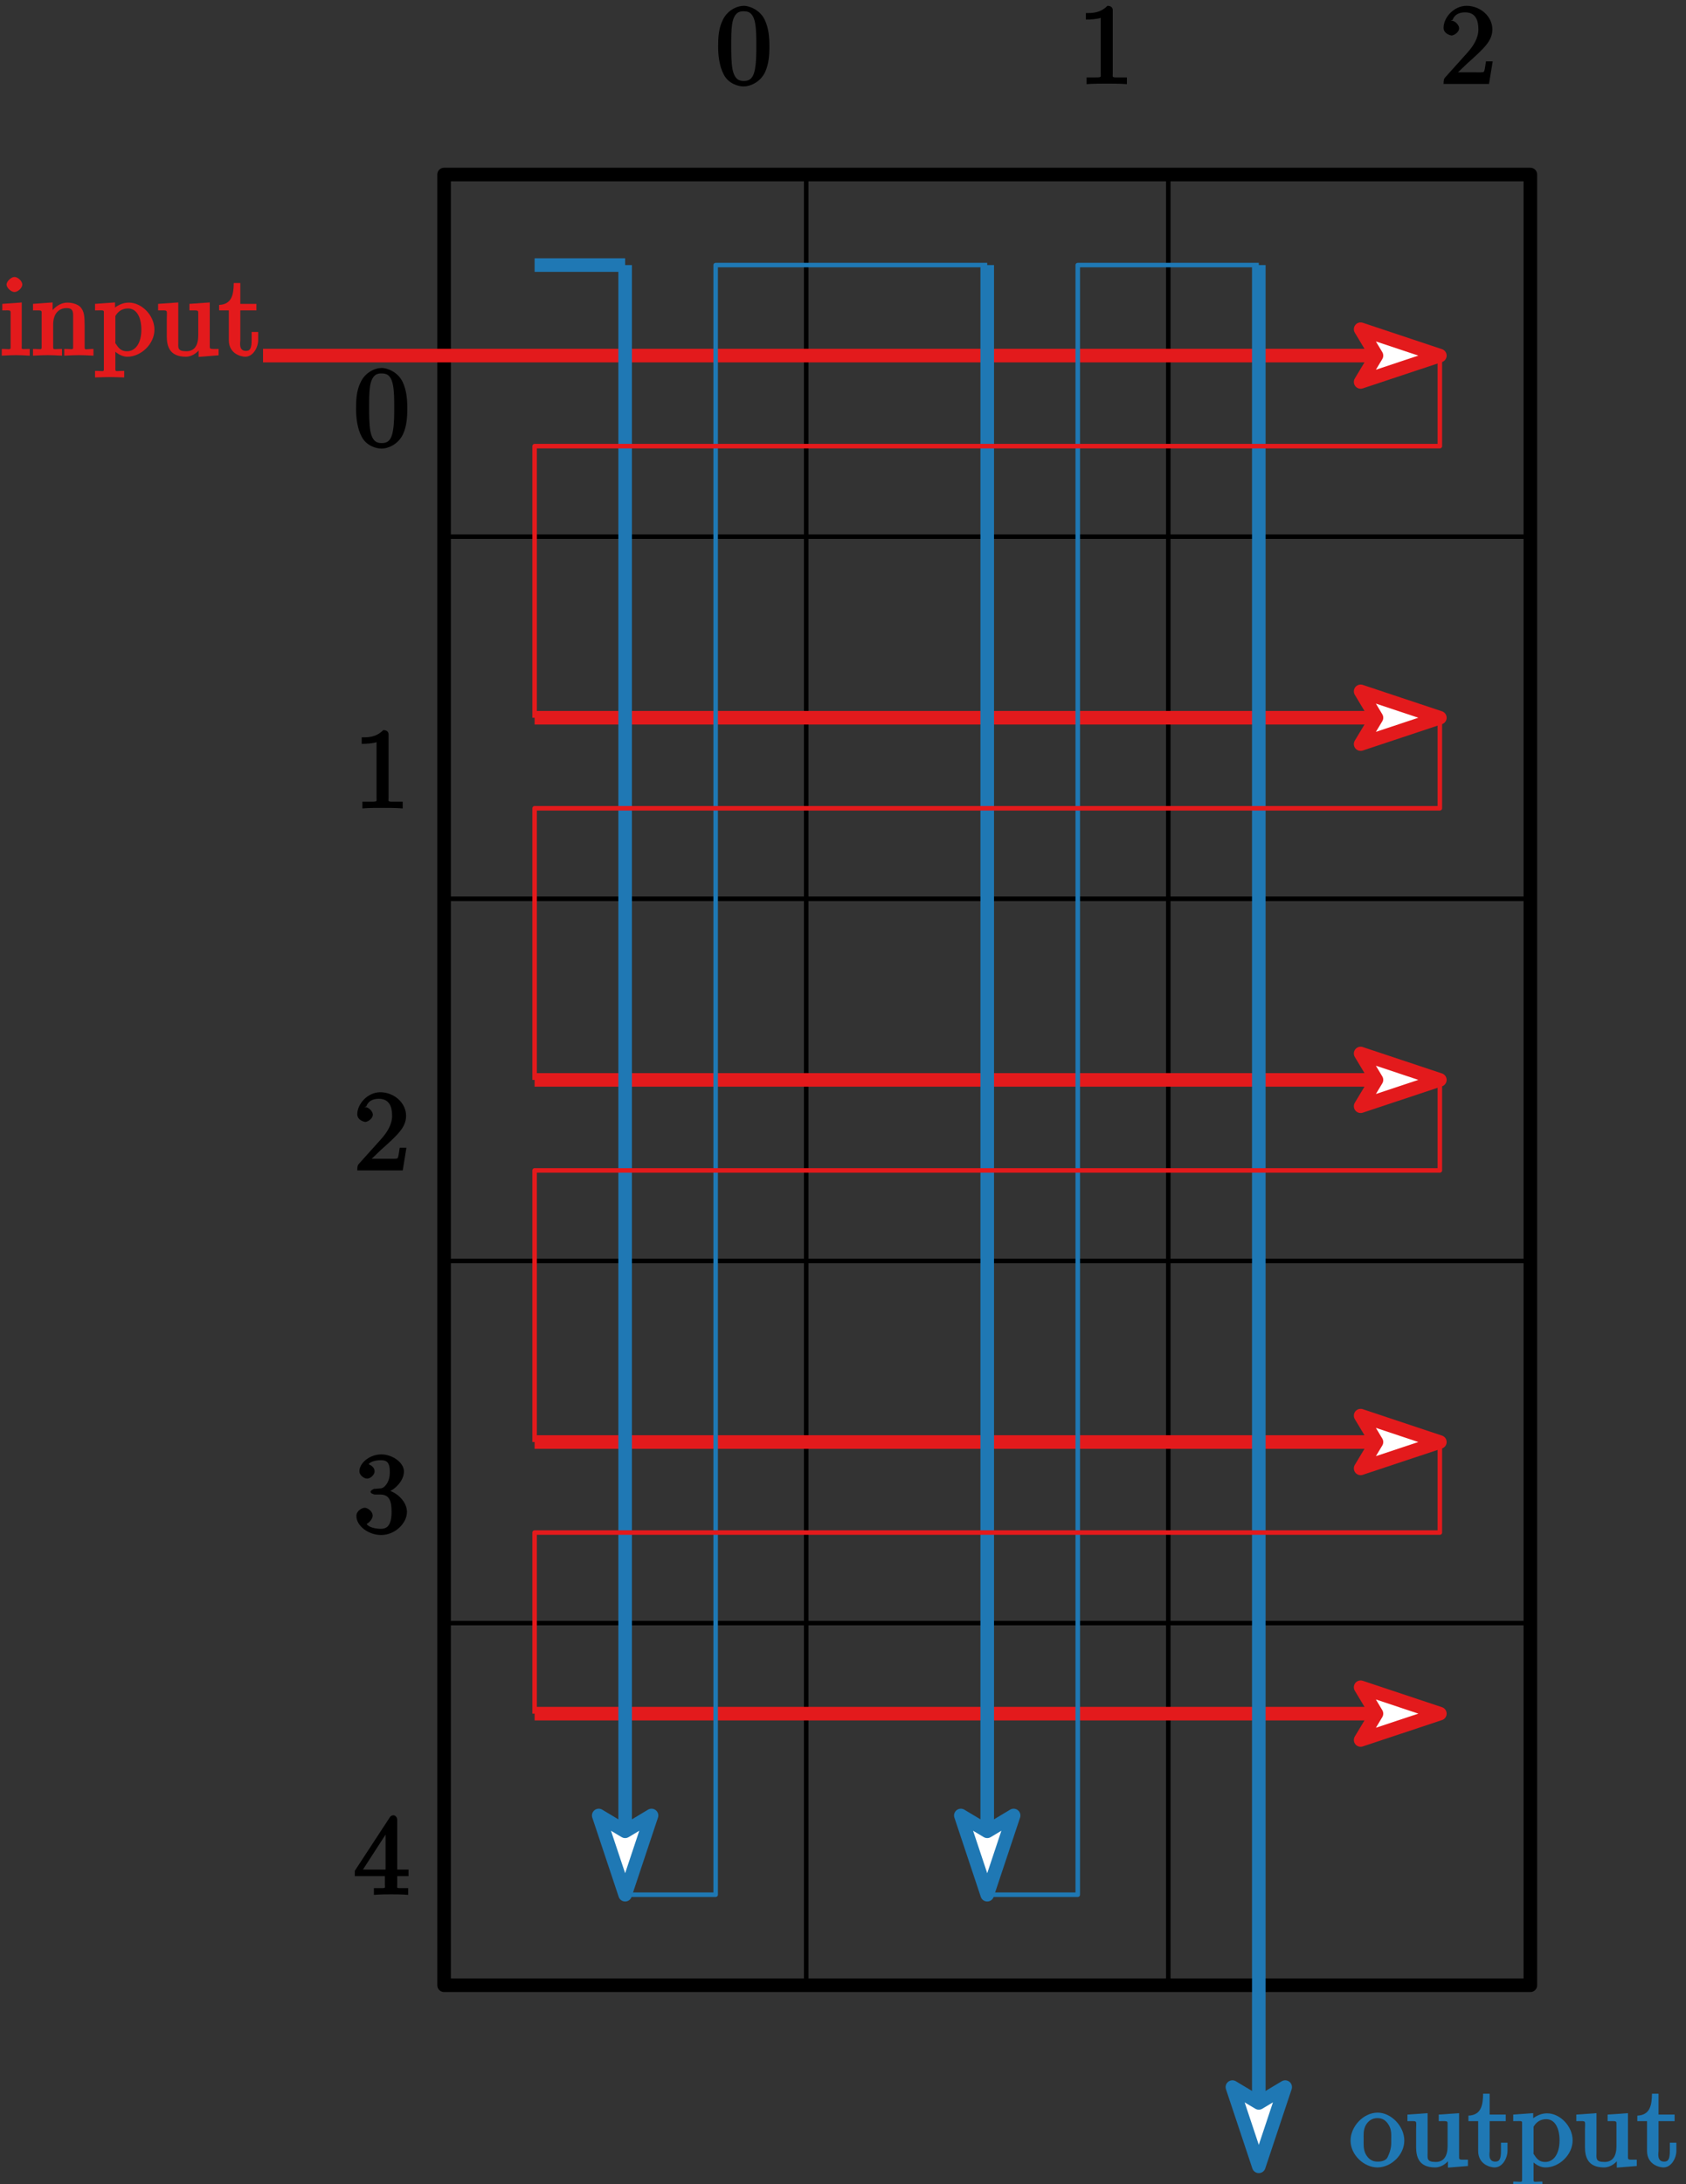 <?xml version="1.0" encoding="UTF-8"?>
<svg xmlns="http://www.w3.org/2000/svg" xmlns:xlink="http://www.w3.org/1999/xlink" width="149pt" height="193pt" viewBox="0 0 149 193" version="1.1">
<rect x="0" y="0" width="149" height="193" fill="#333333" stroke="none"/>
<defs>
<g>
<symbol overflow="visible" id="glyph0-0">
<path style="stroke:none;" d=""/>
</symbol>
<symbol overflow="visible" id="glyph0-1">
<path style="stroke:none;" d="M 4.75 -3.312 C 4.75 -4.109 4.688 -4.922 4.344 -5.656 C 3.891 -6.609 2.906 -6.906 2.5 -6.906 C 1.891 -6.906 1 -6.516 0.594 -5.578 C 0.266 -4.891 0.219 -4.109 0.219 -3.312 C 0.219 -2.578 0.312 -1.578 0.719 -0.828 C 1.141 -0.016 2 0.219 2.484 0.219 C 3.016 0.219 3.938 -0.125 4.375 -1.062 C 4.688 -1.75 4.75 -2.531 4.75 -3.312 Z M 2.484 -0.266 C 2.094 -0.266 1.672 -0.375 1.484 -1.328 C 1.375 -1.938 1.375 -2.844 1.375 -3.438 C 1.375 -4.078 1.375 -4.734 1.453 -5.281 C 1.641 -6.453 2.234 -6.422 2.484 -6.422 C 2.812 -6.422 3.297 -6.375 3.484 -5.391 C 3.594 -4.828 3.594 -4.062 3.594 -3.438 C 3.594 -2.688 3.594 -2.016 3.484 -1.375 C 3.328 -0.422 2.938 -0.266 2.484 -0.266 Z M 2.484 -0.266 "/>
</symbol>
<symbol overflow="visible" id="glyph0-2">
<path style="stroke:none;" d="M 3.094 -6.516 C 3.094 -6.75 2.938 -6.906 2.625 -6.906 C 1.969 -6.234 1.203 -6.266 0.719 -6.266 L 0.719 -5.688 C 1.094 -5.688 1.781 -5.734 2.031 -5.844 L 2.031 -0.922 C 2.031 -0.562 2.156 -0.578 1.266 -0.578 L 0.781 -0.578 L 0.781 0.016 C 1.297 -0.031 2.156 -0.031 2.562 -0.031 C 2.953 -0.031 3.828 -0.031 4.344 0.016 L 4.344 -0.578 L 3.859 -0.578 C 2.953 -0.578 3.094 -0.547 3.094 -0.922 Z M 3.094 -6.516 "/>
</symbol>
<symbol overflow="visible" id="glyph0-3">
<path style="stroke:none;" d="M 1.375 -0.812 L 2.438 -1.828 C 3.984 -3.203 4.641 -3.844 4.641 -4.828 C 4.641 -5.969 3.578 -6.906 2.359 -6.906 C 1.234 -6.906 0.328 -5.859 0.328 -4.969 C 0.328 -4.406 1 -4.281 1.031 -4.281 C 1.203 -4.281 1.703 -4.531 1.703 -4.938 C 1.703 -5.188 1.359 -5.594 1.016 -5.594 C 0.938 -5.594 0.922 -5.594 1.125 -5.656 C 1.281 -6.094 1.656 -6.328 2.234 -6.328 C 3.141 -6.328 3.406 -5.656 3.406 -4.828 C 3.406 -4.031 2.953 -3.344 2.406 -2.734 L 0.484 -0.594 C 0.375 -0.484 0.328 -0.375 0.328 0 L 4.344 0 L 4.672 -2 L 4.078 -2 C 4 -1.562 3.984 -1.219 3.891 -1.078 C 3.812 -1 3.281 -1.031 3.062 -1.031 L 1.609 -1.031 Z M 1.375 -0.812 "/>
</symbol>
<symbol overflow="visible" id="glyph0-4">
<path style="stroke:none;" d="M 2.891 -3.516 C 3.703 -3.781 4.453 -4.609 4.453 -5.391 C 4.453 -6.203 3.406 -6.906 2.453 -6.906 C 1.453 -6.906 0.516 -6.172 0.516 -5.406 C 0.516 -5.078 0.906 -4.766 1.203 -4.766 C 1.5 -4.766 1.859 -5.109 1.859 -5.406 C 1.859 -5.906 1.234 -6.047 1.344 -6.047 C 1.5 -6.297 2.047 -6.391 2.406 -6.391 C 2.828 -6.391 3.203 -6.297 3.203 -5.406 C 3.203 -5.281 3.234 -4.812 2.969 -4.359 C 2.672 -3.891 2.453 -3.891 2.203 -3.891 C 2.125 -3.875 1.891 -3.859 1.812 -3.859 C 1.734 -3.844 1.5 -3.703 1.5 -3.594 C 1.5 -3.484 1.734 -3.359 1.906 -3.359 L 2.344 -3.359 C 3.156 -3.359 3.359 -2.812 3.359 -1.828 C 3.359 -0.484 2.844 -0.328 2.406 -0.328 C 1.969 -0.328 1.328 -0.453 1.156 -0.766 C 1.219 -0.766 1.688 -1.109 1.688 -1.5 C 1.688 -1.859 1.266 -2.188 0.984 -2.188 C 0.734 -2.188 0.25 -1.906 0.25 -1.469 C 0.25 -0.562 1.344 0.219 2.438 0.219 C 3.656 0.219 4.719 -0.812 4.719 -1.828 C 4.719 -2.656 3.922 -3.562 2.891 -3.781 Z M 2.891 -3.516 "/>
</symbol>
<symbol overflow="visible" id="glyph0-5">
<path style="stroke:none;" d="M 2.766 -1.781 L 2.766 -0.906 C 2.766 -0.547 2.906 -0.578 2.172 -0.578 L 1.797 -0.578 L 1.797 0.016 C 2.375 -0.031 2.891 -0.031 3.312 -0.031 C 3.734 -0.031 4.25 -0.031 4.828 0.016 L 4.828 -0.578 L 4.453 -0.578 C 3.719 -0.578 3.859 -0.547 3.859 -0.906 L 3.859 -1.641 L 4.859 -1.641 L 4.859 -2.219 L 3.859 -2.219 L 3.859 -6.625 C 3.859 -6.812 3.703 -7.016 3.531 -7.016 C 3.453 -7.016 3.297 -6.984 3.219 -6.859 L 0.109 -2.109 L 0.109 -1.641 L 2.766 -1.641 Z M 2.984 -2.219 L 0.828 -2.219 L 3.094 -5.719 L 2.828 -5.797 L 2.828 -2.219 Z M 2.984 -2.219 "/>
</symbol>
<symbol overflow="visible" id="glyph0-6">
<path style="stroke:none;" d="M 1.766 -4.672 L 0.203 -4.562 L 0.203 -3.984 C 1.016 -3.984 0.938 -4.062 0.938 -3.562 L 0.938 -0.891 C 0.938 -0.438 1 -0.578 0.156 -0.578 L 0.156 0.016 C 0.641 -0.016 1.188 -0.031 1.422 -0.031 C 1.781 -0.031 2.125 -0.016 2.625 0.016 L 2.625 -0.578 C 1.797 -0.578 1.922 -0.484 1.922 -0.875 L 1.922 -4.688 Z M 1.969 -6.266 C 1.969 -6.594 1.562 -6.938 1.281 -6.938 C 0.969 -6.938 0.578 -6.531 0.578 -6.266 C 0.578 -6 0.969 -5.609 1.281 -5.609 C 1.562 -5.609 1.969 -5.953 1.969 -6.266 Z M 1.969 -6.266 "/>
</symbol>
<symbol overflow="visible" id="glyph0-7">
<path style="stroke:none;" d="M 0.922 -3.562 L 0.922 -0.891 C 0.922 -0.438 0.984 -0.578 0.156 -0.578 L 0.156 0.016 C 0.672 -0.016 1.172 -0.031 1.453 -0.031 C 1.703 -0.031 2.219 -0.016 2.719 0.016 L 2.719 -0.578 C 1.891 -0.578 1.938 -0.438 1.938 -0.891 L 1.938 -2.719 C 1.938 -3.766 2.5 -4.188 3.125 -4.188 C 3.766 -4.188 3.703 -3.781 3.703 -3.203 L 3.703 -0.891 C 3.703 -0.438 3.766 -0.578 2.922 -0.578 L 2.922 0.016 C 3.438 -0.016 3.953 -0.031 4.219 -0.031 C 4.469 -0.031 5 -0.016 5.5 0.016 L 5.5 -0.578 C 4.812 -0.578 4.719 -0.438 4.719 -0.734 L 4.719 -2.641 C 4.719 -3.5 4.672 -3.906 4.359 -4.266 C 4.219 -4.438 3.781 -4.672 3.203 -4.672 C 2.469 -4.672 1.828 -4.109 1.562 -3.484 L 1.891 -3.484 L 1.891 -4.688 L 0.156 -4.562 L 0.156 -3.984 C 1.016 -3.984 0.922 -4.047 0.922 -3.562 Z M 0.922 -3.562 "/>
</symbol>
<symbol overflow="visible" id="glyph0-8">
<path style="stroke:none;" d="M 1.875 -3.875 L 1.875 -4.688 L 0.109 -4.562 L 0.109 -3.984 C 0.984 -3.984 0.891 -4.062 0.891 -3.625 L 0.891 1.047 C 0.891 1.5 0.953 1.359 0.109 1.359 L 0.109 1.938 C 0.625 1.922 1.141 1.906 1.391 1.906 C 1.672 1.906 2.172 1.922 2.688 1.938 L 2.688 1.359 C 1.859 1.359 1.906 1.5 1.906 1.047 L 1.906 -0.719 L 1.578 -0.719 C 1.625 -0.562 2.219 0.109 2.969 0.109 C 4.156 0.109 5.359 -1 5.359 -2.281 C 5.359 -3.547 4.234 -4.672 3.109 -4.672 C 2.328 -4.672 1.797 -4.203 1.594 -3.984 Z M 1.906 -1.266 L 1.906 -3.484 C 2.141 -3.906 2.516 -4.156 3.031 -4.156 C 3.766 -4.156 4.203 -3.406 4.203 -2.281 C 4.203 -1.078 3.672 -0.375 2.938 -0.375 C 2.531 -0.375 2.266 -0.531 2 -0.953 C 1.859 -1.156 1.906 -1.062 1.906 -1.266 Z M 1.906 -1.266 "/>
</symbol>
<symbol overflow="visible" id="glyph0-9">
<path style="stroke:none;" d="M 3.734 -0.922 L 3.734 0.125 L 5.5 -0.016 L 5.5 -0.578 C 4.641 -0.578 4.719 -0.516 4.719 -1 L 4.719 -4.688 L 2.922 -4.562 L 2.922 -3.984 C 3.781 -3.984 3.703 -4.047 3.703 -3.562 L 3.703 -1.781 C 3.703 -0.922 3.391 -0.375 2.656 -0.375 C 1.828 -0.375 1.938 -0.703 1.938 -1.219 L 1.938 -4.688 L 0.156 -4.562 L 0.156 -3.984 C 1.094 -3.984 0.922 -4.094 0.922 -3.203 L 0.922 -1.703 C 0.922 -0.922 1.094 0.109 2.609 0.109 C 3.172 0.109 3.766 -0.297 4.062 -0.922 Z M 3.734 -0.922 "/>
</symbol>
<symbol overflow="visible" id="glyph0-10">
<path style="stroke:none;" d="M 1.719 -3.984 L 3.312 -3.984 L 3.312 -4.562 L 1.891 -4.562 L 1.891 -6.406 L 1.312 -6.406 C 1.297 -5.438 1.172 -4.516 0.016 -4.469 L 0.016 -3.984 L 0.875 -3.984 L 0.875 -1.359 C 0.875 -0.141 1.969 0.109 2.328 0.109 C 3.031 0.109 3.469 -0.734 3.469 -1.359 L 3.469 -2.078 L 2.891 -2.078 L 2.891 -1.391 C 2.891 -0.641 2.766 -0.406 2.391 -0.406 C 1.719 -0.406 1.891 -1.172 1.891 -1.344 L 1.891 -3.984 Z M 1.719 -3.984 "/>
</symbol>
<symbol overflow="visible" id="glyph0-11">
<path style="stroke:none;" d="M 4.859 -2.266 C 4.859 -3.531 3.703 -4.734 2.5 -4.734 C 1.25 -4.734 0.109 -3.516 0.109 -2.266 C 0.109 -0.984 1.312 0.109 2.484 0.109 C 3.688 0.109 4.859 -1 4.859 -2.266 Z M 2.5 -0.406 C 2.062 -0.406 1.734 -0.578 1.469 -1.031 C 1.219 -1.469 1.266 -1.984 1.266 -2.344 C 1.266 -2.734 1.219 -3.188 1.453 -3.625 C 1.719 -4.078 2.078 -4.25 2.484 -4.25 C 2.922 -4.25 3.234 -4.062 3.484 -3.641 C 3.75 -3.203 3.703 -2.719 3.703 -2.344 C 3.703 -1.984 3.75 -1.547 3.375 -0.781 C 3.266 -0.562 2.984 -0.406 2.5 -0.406 Z M 2.5 -0.406 "/>
</symbol>
</g>
</defs>
<g id="surface1">
<path style="fill:none;stroke-width:12;stroke-linecap:butt;stroke-linejoin:round;stroke:rgb(0%,0%,0%);stroke-opacity:1;stroke-miterlimit:10;" d="M 392.461 175.781 L 1352.461 175.781 L 1352.461 1775.781 L 392.461 1775.781 Z M 392.461 175.781 " transform="matrix(0.1,0,0,-0.1,0,193)"/>
<path style="fill:none;stroke-width:4;stroke-linecap:butt;stroke-linejoin:round;stroke:rgb(0%,0%,0%);stroke-opacity:1;stroke-miterlimit:10;" d="M 712.461 1775.781 L 712.461 175.781 " transform="matrix(0.1,0,0,-0.1,0,193)"/>
<path style="fill:none;stroke-width:4;stroke-linecap:butt;stroke-linejoin:round;stroke:rgb(0%,0%,0%);stroke-opacity:1;stroke-miterlimit:10;" d="M 1032.461 1775.781 L 1032.461 175.781 " transform="matrix(0.1,0,0,-0.1,0,193)"/>
<path style="fill:none;stroke-width:4;stroke-linecap:butt;stroke-linejoin:round;stroke:rgb(0%,0%,0%);stroke-opacity:1;stroke-miterlimit:10;" d="M 392.461 1455.781 L 1352.461 1455.781 " transform="matrix(0.1,0,0,-0.1,0,193)"/>
<path style="fill:none;stroke-width:4;stroke-linecap:butt;stroke-linejoin:round;stroke:rgb(0%,0%,0%);stroke-opacity:1;stroke-miterlimit:10;" d="M 392.461 1135.781 L 1352.461 1135.781 " transform="matrix(0.1,0,0,-0.1,0,193)"/>
<path style="fill:none;stroke-width:4;stroke-linecap:butt;stroke-linejoin:round;stroke:rgb(0%,0%,0%);stroke-opacity:1;stroke-miterlimit:10;" d="M 392.461 815.781 L 1352.461 815.781 " transform="matrix(0.1,0,0,-0.1,0,193)"/>
<path style="fill:none;stroke-width:4;stroke-linecap:butt;stroke-linejoin:round;stroke:rgb(0%,0%,0%);stroke-opacity:1;stroke-miterlimit:10;" d="M 392.461 495.781 L 1352.461 495.781 " transform="matrix(0.1,0,0,-0.1,0,193)"/>
<g style="fill:rgb(0%,0%,0%);fill-opacity:1;">
  <use xlink:href="#glyph0-1" x="63.246" y="7.42"/>
</g>
<g style="fill:rgb(0%,0%,0%);fill-opacity:1;">
  <use xlink:href="#glyph0-2" x="95.246" y="7.42"/>
</g>
<g style="fill:rgb(0%,0%,0%);fill-opacity:1;">
  <use xlink:href="#glyph0-3" x="127.246" y="7.42"/>
</g>
<g style="fill:rgb(0%,0%,0%);fill-opacity:1;">
  <use xlink:href="#glyph0-2" x="31.246" y="71.42"/>
</g>
<g style="fill:rgb(0%,0%,0%);fill-opacity:1;">
  <use xlink:href="#glyph0-1" x="31.246" y="39.42"/>
</g>
<g style="fill:rgb(0%,0%,0%);fill-opacity:1;">
  <use xlink:href="#glyph0-4" x="31.246" y="135.42"/>
</g>
<g style="fill:rgb(0%,0%,0%);fill-opacity:1;">
  <use xlink:href="#glyph0-5" x="31.246" y="167.42"/>
</g>
<g style="fill:rgb(0%,0%,0%);fill-opacity:1;">
  <use xlink:href="#glyph0-3" x="31.246" y="103.42"/>
</g>
<g style="fill:rgb(89.062%,10.205%,11.009%);fill-opacity:1;">
  <use xlink:href="#glyph0-6" x="0" y="31.413"/>
  <use xlink:href="#glyph0-7" x="2.76" y="31.413"/>
  <use xlink:href="#glyph0-8" x="8.289" y="31.413"/>
  <use xlink:href="#glyph0-9" x="13.818" y="31.413"/>
  <use xlink:href="#glyph0-10" x="19.347" y="31.413"/>
</g>
<g style="fill:rgb(12.206%,46.997%,70.506%);fill-opacity:1;">
  <use xlink:href="#glyph0-11" x="119.246" y="191.413"/>
  <use xlink:href="#glyph0-9" x="124.227" y="191.413"/>
  <use xlink:href="#glyph0-10" x="129.757" y="191.413"/>
  <use xlink:href="#glyph0-8" x="133.622" y="191.413"/>
  <use xlink:href="#glyph0-9" x="139.151" y="191.413"/>
  <use xlink:href="#glyph0-10" x="144.681" y="191.413"/>
</g>
<path style="fill:none;stroke-width:12;stroke-linecap:butt;stroke-linejoin:round;stroke:rgb(89.062%,10.205%,11.009%);stroke-opacity:1;stroke-miterlimit:10;" d="M 232.461 1615.781 L 1272.461 1615.781 " transform="matrix(0.1,0,0,-0.1,0,193)"/>
<path style="fill-rule:evenodd;fill:rgb(100%,100%,100%);fill-opacity:1;stroke-width:12;stroke-linecap:butt;stroke-linejoin:round;stroke:rgb(89.062%,10.205%,11.009%);stroke-opacity:1;stroke-miterlimit:10;" d="M 1272.461 1615.781 L 1202.461 1639.102 L 1216.445 1615.781 L 1202.461 1592.5 Z M 1272.461 1615.781 " transform="matrix(0.1,0,0,-0.1,0,193)"/>
<path style="fill:none;stroke-width:12;stroke-linecap:butt;stroke-linejoin:round;stroke:rgb(89.062%,10.205%,11.009%);stroke-opacity:1;stroke-miterlimit:10;" d="M 472.461 1295.781 L 1272.461 1295.781 " transform="matrix(0.1,0,0,-0.1,0,193)"/>
<path style="fill-rule:evenodd;fill:rgb(100%,100%,100%);fill-opacity:1;stroke-width:12;stroke-linecap:butt;stroke-linejoin:round;stroke:rgb(89.062%,10.205%,11.009%);stroke-opacity:1;stroke-miterlimit:10;" d="M 1272.461 1295.781 L 1202.461 1319.102 L 1216.445 1295.781 L 1202.461 1272.5 Z M 1272.461 1295.781 " transform="matrix(0.1,0,0,-0.1,0,193)"/>
<path style="fill:none;stroke-width:12;stroke-linecap:butt;stroke-linejoin:round;stroke:rgb(89.062%,10.205%,11.009%);stroke-opacity:1;stroke-miterlimit:10;" d="M 472.461 975.781 L 1272.461 975.781 " transform="matrix(0.1,0,0,-0.1,0,193)"/>
<path style="fill-rule:evenodd;fill:rgb(100%,100%,100%);fill-opacity:1;stroke-width:12;stroke-linecap:butt;stroke-linejoin:round;stroke:rgb(89.062%,10.205%,11.009%);stroke-opacity:1;stroke-miterlimit:10;" d="M 1272.461 975.781 L 1202.461 999.102 L 1216.445 975.781 L 1202.461 952.5 Z M 1272.461 975.781 " transform="matrix(0.1,0,0,-0.1,0,193)"/>
<path style="fill:none;stroke-width:12;stroke-linecap:butt;stroke-linejoin:round;stroke:rgb(89.062%,10.205%,11.009%);stroke-opacity:1;stroke-miterlimit:10;" d="M 472.461 655.781 L 1272.461 655.781 " transform="matrix(0.1,0,0,-0.1,0,193)"/>
<path style="fill-rule:evenodd;fill:rgb(100%,100%,100%);fill-opacity:1;stroke-width:12;stroke-linecap:butt;stroke-linejoin:round;stroke:rgb(89.062%,10.205%,11.009%);stroke-opacity:1;stroke-miterlimit:10;" d="M 1272.461 655.781 L 1202.461 679.102 L 1216.445 655.781 L 1202.461 632.5 Z M 1272.461 655.781 " transform="matrix(0.1,0,0,-0.1,0,193)"/>
<path style="fill:none;stroke-width:12;stroke-linecap:butt;stroke-linejoin:round;stroke:rgb(89.062%,10.205%,11.009%);stroke-opacity:1;stroke-miterlimit:10;" d="M 472.461 415.781 L 1272.461 415.781 " transform="matrix(0.1,0,0,-0.1,0,193)"/>
<path style="fill-rule:evenodd;fill:rgb(100%,100%,100%);fill-opacity:1;stroke-width:12;stroke-linecap:butt;stroke-linejoin:round;stroke:rgb(89.062%,10.205%,11.009%);stroke-opacity:1;stroke-miterlimit:10;" d="M 1272.461 415.781 L 1202.461 439.102 L 1216.445 415.781 L 1202.461 392.5 Z M 1272.461 415.781 " transform="matrix(0.1,0,0,-0.1,0,193)"/>
<path style="fill:none;stroke-width:12;stroke-linecap:butt;stroke-linejoin:round;stroke:rgb(12.206%,46.997%,70.506%);stroke-opacity:1;stroke-miterlimit:10;" d="M 552.461 1695.781 L 552.461 255.781 " transform="matrix(0.1,0,0,-0.1,0,193)"/>
<path style="fill-rule:evenodd;fill:rgb(100%,100%,100%);fill-opacity:1;stroke-width:12;stroke-linecap:butt;stroke-linejoin:round;stroke:rgb(12.206%,46.997%,70.506%);stroke-opacity:1;stroke-miterlimit:10;" d="M 552.461 255.781 L 575.781 325.781 L 552.461 311.797 L 529.141 325.781 Z M 552.461 255.781 " transform="matrix(0.1,0,0,-0.1,0,193)"/>
<path style="fill:none;stroke-width:12;stroke-linecap:butt;stroke-linejoin:round;stroke:rgb(12.206%,46.997%,70.506%);stroke-opacity:1;stroke-miterlimit:10;" d="M 872.461 1695.781 L 872.461 255.781 " transform="matrix(0.1,0,0,-0.1,0,193)"/>
<path style="fill-rule:evenodd;fill:rgb(100%,100%,100%);fill-opacity:1;stroke-width:12;stroke-linecap:butt;stroke-linejoin:round;stroke:rgb(12.206%,46.997%,70.506%);stroke-opacity:1;stroke-miterlimit:10;" d="M 872.461 255.781 L 895.781 325.781 L 872.461 311.797 L 849.141 325.781 Z M 872.461 255.781 " transform="matrix(0.1,0,0,-0.1,0,193)"/>
<path style="fill:none;stroke-width:12;stroke-linecap:butt;stroke-linejoin:round;stroke:rgb(12.206%,46.997%,70.506%);stroke-opacity:1;stroke-miterlimit:10;" d="M 1112.461 1695.781 L 1112.461 15.781 " transform="matrix(0.1,0,0,-0.1,0,193)"/>
<path style="fill-rule:evenodd;fill:rgb(100%,100%,100%);fill-opacity:1;stroke-width:12;stroke-linecap:butt;stroke-linejoin:round;stroke:rgb(12.206%,46.997%,70.506%);stroke-opacity:1;stroke-miterlimit:10;" d="M 1112.461 15.781 L 1135.781 85.781 L 1112.461 71.797 L 1089.141 85.781 Z M 1112.461 15.781 " transform="matrix(0.1,0,0,-0.1,0,193)"/>
<path style="fill:none;stroke-width:4;stroke-linecap:butt;stroke-linejoin:round;stroke:rgb(12.206%,46.997%,70.506%);stroke-opacity:1;stroke-miterlimit:10;" d="M 552.461 255.781 L 632.461 255.781 L 632.461 1695.781 L 872.461 1695.781 " transform="matrix(0.1,0,0,-0.1,0,193)"/>
<path style="fill:none;stroke-width:4;stroke-linecap:butt;stroke-linejoin:round;stroke:rgb(12.206%,46.997%,70.506%);stroke-opacity:1;stroke-miterlimit:10;" d="M 872.461 255.781 L 952.461 255.781 L 952.461 1695.781 L 1112.461 1695.781 " transform="matrix(0.1,0,0,-0.1,0,193)"/>
<path style="fill:none;stroke-width:4;stroke-linecap:butt;stroke-linejoin:round;stroke:rgb(89.062%,10.205%,11.009%);stroke-opacity:1;stroke-miterlimit:10;" d="M 1272.461 1615.781 L 1272.461 1535.781 L 472.461 1535.781 L 472.461 1295.781 " transform="matrix(0.1,0,0,-0.1,0,193)"/>
<path style="fill:none;stroke-width:4;stroke-linecap:butt;stroke-linejoin:round;stroke:rgb(89.062%,10.205%,11.009%);stroke-opacity:1;stroke-miterlimit:10;" d="M 1272.461 1295.781 L 1272.461 1215.781 L 472.461 1215.781 L 472.461 975.781 " transform="matrix(0.1,0,0,-0.1,0,193)"/>
<path style="fill:none;stroke-width:4;stroke-linecap:butt;stroke-linejoin:round;stroke:rgb(89.062%,10.205%,11.009%);stroke-opacity:1;stroke-miterlimit:10;" d="M 1272.461 975.781 L 1272.461 895.781 L 472.461 895.781 L 472.461 655.781 " transform="matrix(0.1,0,0,-0.1,0,193)"/>
<path style="fill:none;stroke-width:4;stroke-linecap:butt;stroke-linejoin:round;stroke:rgb(89.062%,10.205%,11.009%);stroke-opacity:1;stroke-miterlimit:10;" d="M 1272.461 655.781 L 1272.461 575.781 L 472.461 575.781 L 472.461 415.781 " transform="matrix(0.1,0,0,-0.1,0,193)"/>
<path style="fill:none;stroke-width:12;stroke-linecap:butt;stroke-linejoin:round;stroke:rgb(12.206%,46.997%,70.506%);stroke-opacity:1;stroke-miterlimit:10;" d="M 552.461 1695.781 L 472.461 1695.781 " transform="matrix(0.1,0,0,-0.1,0,193)"/>
</g>
</svg>
